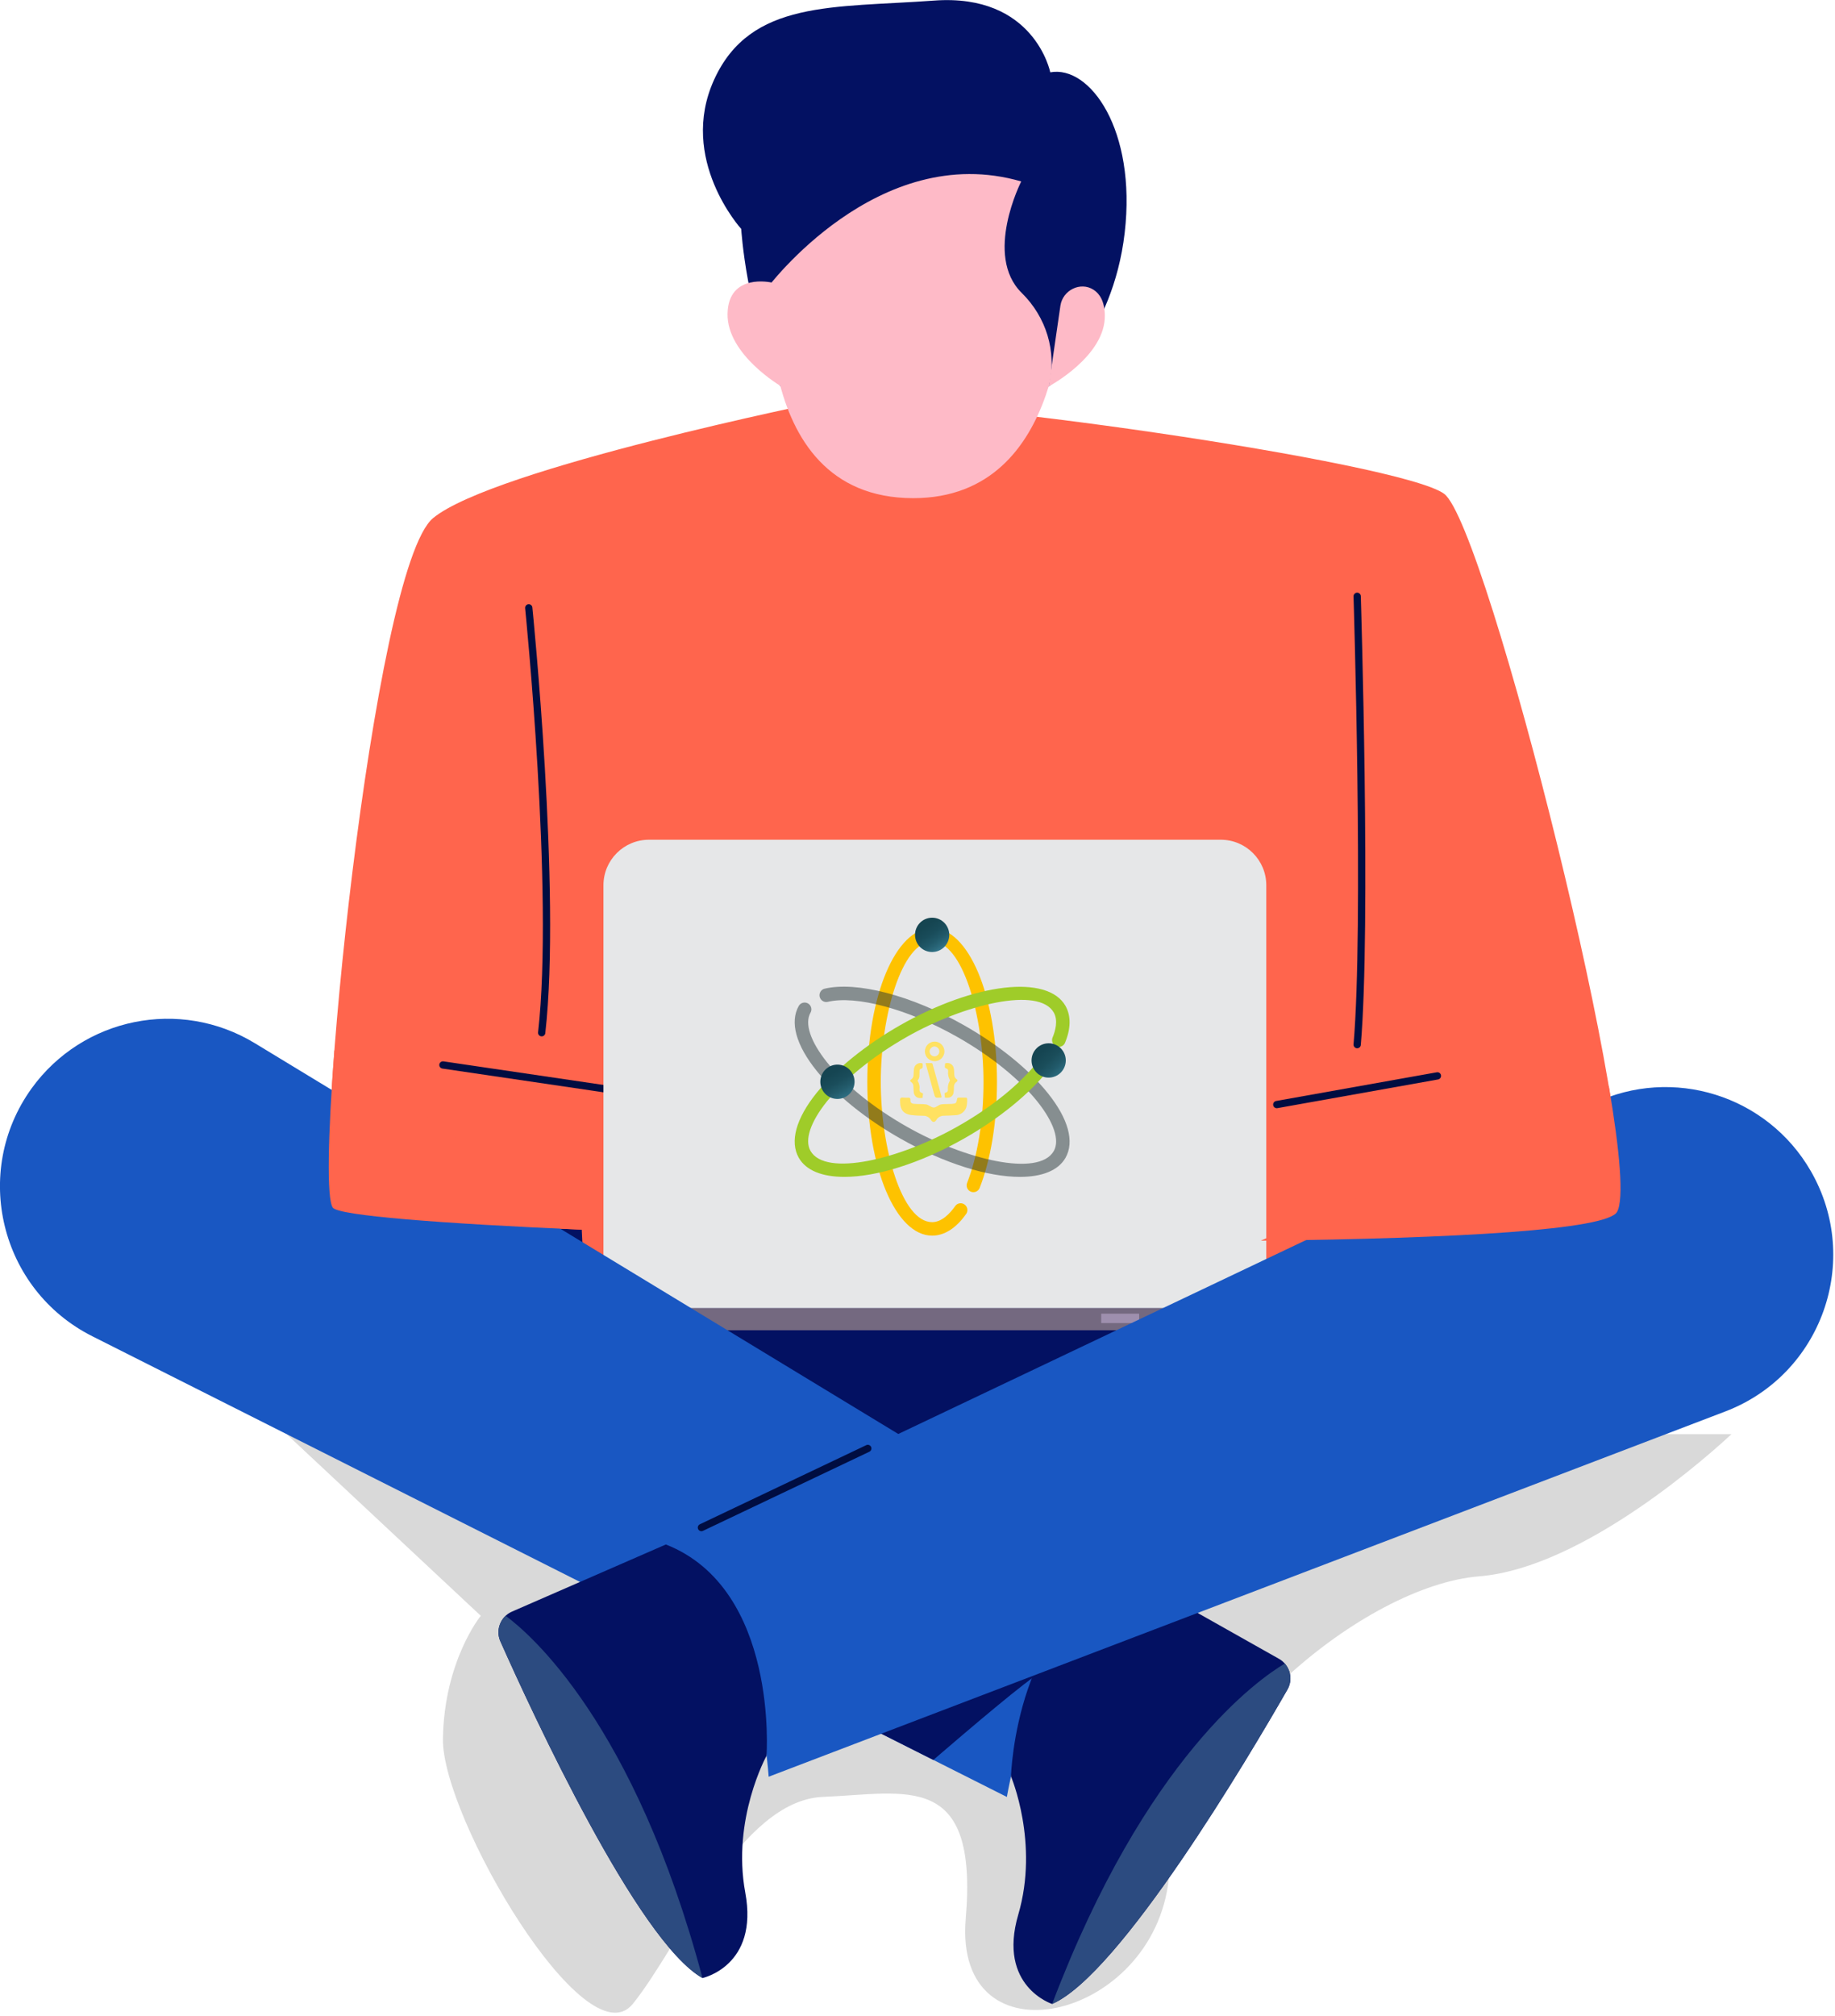 <svg width="254" height="279" viewBox="0 0 254 279" fill="none" xmlns="http://www.w3.org/2000/svg">
<g clip-path="url(#clip0)">
<path opacity="0.15" d="M61.31 240.65C61.14 251.46 81.07 285.36 87.59 277.32C94.11 269.28 102.41 249.13 113.93 248.67C125.45 248.21 135.43 244.97 133.68 265.5C131.93 286.03 159.77 279.73 161.79 259.92C163.81 240.11 188.92 219.42 204.73 218.15C219.37 216.97 237.11 200.86 239.67 198.47H39.67L66.55 223.61C66.54 223.61 61.47 229.84 61.31 240.65Z" fill="black"/>
<path d="M64.709 165.56L204.729 159.45L196.069 191.1L114.549 225.29L62.629 202.14L64.709 165.56Z" fill="#031162"/>
<path d="M79.65 152.17L80.86 177.05H187.85L190.55 124.95L79.65 152.17Z" fill="#FF654D"/>
<path d="M114.049 55.529C114.049 55.529 68.359 64.79 59.959 71.689C51.559 78.59 43.229 163.23 46.069 167.13C48.909 171.04 219.889 175.03 223.829 167.71C227.769 160.39 205.809 72.73 199.899 68.34C193.999 63.94 128.529 54.539 114.049 55.529Z" fill="#FF654D"/>
<path d="M187.859 82.519C187.859 82.519 189.269 128.23 187.859 144.57" stroke="#000D41" stroke-width="1.006" stroke-miterlimit="10" stroke-linecap="round"/>
<path d="M73.189 84.12C73.189 84.12 77.189 123.56 74.98 142.92" stroke="#000D41" stroke-width="1.006" stroke-miterlimit="10" stroke-linecap="round"/>
<path d="M90.849 163.61L88.689 154.89C88.539 154.29 88.889 153.68 89.469 153.5L92.419 152.58C92.829 152.45 93.139 152.11 93.219 151.68L93.719 148.97C93.819 148.42 94.299 148.02 94.859 148.02H97.279C97.679 148.02 98.049 147.81 98.269 147.47L99.739 145.11C100.069 144.57 100.779 144.4 101.319 144.73L104.119 146.39C104.479 146.6 104.919 146.61 105.279 146.4L106.919 145.48C107.449 145.18 108.119 145.35 108.459 145.85L114.339 154.74C114.699 155.29 114.539 156.03 113.979 156.37L112.679 157.17C112.199 157.46 111.579 157.37 111.199 156.95C110.429 156.08 108.999 156.75 109.179 157.9L109.239 158.29C109.319 158.79 109.059 159.29 108.609 159.51L97.069 165.2C96.989 165.24 96.919 165.27 96.829 165.29C96.109 165.47 92.559 166.21 90.999 163.97C90.939 163.87 90.879 163.74 90.849 163.61Z" fill="#FEBAC7"/>
<path d="M172.129 163.61L174.289 154.89C174.439 154.29 174.089 153.68 173.509 153.5L170.559 152.58C170.149 152.45 169.839 152.11 169.759 151.68L169.259 148.97C169.159 148.42 168.679 148.02 168.119 148.02H165.699C165.299 148.02 164.929 147.81 164.709 147.47L163.239 145.11C162.909 144.57 162.199 144.4 161.659 144.73L158.859 146.39C158.499 146.6 158.059 146.61 157.699 146.4L156.059 145.48C155.529 145.18 154.859 145.35 154.519 145.85L148.639 154.74C148.279 155.29 148.439 156.03 148.999 156.37L150.299 157.17C150.779 157.46 151.399 157.37 151.779 156.95C152.549 156.08 153.979 156.75 153.799 157.9L153.739 158.29C153.659 158.79 153.919 159.29 154.369 159.51L165.909 165.2C165.989 165.24 166.059 165.27 166.149 165.29C166.869 165.47 170.419 166.21 171.979 163.97C172.049 163.87 172.099 163.74 172.129 163.61Z" fill="#FEBAC7"/>
<path d="M61.309 147.38L88.659 151.41" stroke="#000D41" stroke-width="1.006" stroke-miterlimit="10" stroke-linecap="round"/>
<path d="M176.729 152.86L198.969 148.89" stroke="#000D41" stroke-width="1.006" stroke-miterlimit="10" stroke-linecap="round"/>
<path d="M106.749 35.94C106.749 35.94 102.909 68.94 126.409 68.94C147.789 68.94 147.039 40.55 147.039 40.55C147.039 40.55 149.179 22.98 132.599 20.99C116.039 19 105.749 30.01 106.749 35.94Z" fill="#FEBAC7"/>
<path d="M141.359 25.11C141.359 25.11 136.139 35.34 141.429 40.54C144.809 43.86 146.299 48.64 145.219 53.25L145.159 53.5C145.159 53.5 154.029 46.47 155.679 32.22C157.329 17.97 150.859 9 145.379 10.01C145.379 10.01 143.199 -0.94 129.289 0.08C115.379 1.1 103.899 -0.03 98.859 11C93.819 22.03 102.599 31.68 102.599 31.68C102.599 31.68 103.289 43.35 108.029 53.5L106.179 39.87C106.189 39.87 121.469 19.34 141.359 25.11Z" fill="#031162"/>
<path d="M146.78 42.309L145.16 53.48C145.16 53.48 153.06 49.289 152.93 43.599C152.89 41.7 152.23 40.66 151.37 40.099C149.54 38.929 147.1 40.16 146.78 42.309Z" fill="#FEBAC7"/>
<path d="M106.799 39.1L108.169 53.49C108.169 53.49 100.579 49.09 100.709 43.4C100.829 37.71 106.799 39.1 106.799 39.1Z" fill="#FEBAC7"/>
<path d="M168.979 116.21H89.829C86.349 116.21 83.529 119.03 83.529 122.51V174.74C83.529 178.22 86.349 181.04 89.829 181.04H168.979C172.459 181.04 175.279 178.22 175.279 174.74V122.51C175.279 119.03 172.459 116.21 168.979 116.21Z" fill="#E6E7E8"/>
<path d="M173.749 184.09H85.059C84.219 184.09 83.529 183.41 83.529 182.56C83.529 181.72 84.209 181.03 85.059 181.03H173.749C174.589 181.03 175.279 181.71 175.279 182.56C175.279 183.41 174.589 184.09 173.749 184.09Z" fill="#746980"/>
<path d="M160.55 182.45C160.55 182.81 160.26 183.1 159.9 183.1C159.54 183.1 159.25 182.81 159.25 182.45C159.25 182.09 159.54 181.8 159.9 181.8C160.26 181.8 160.55 182.09 160.55 182.45Z" fill="#9E8FAE"/>
<path d="M157.68 181.8H152.43V183.1H157.68V181.8Z" fill="#9E8FAE"/>
<path d="M35.259 144.36L156.789 218.15C147.009 226.09 141.559 236.47 139.369 248.68L12.77 184.92C0.029 178.5 -3.961 162.21 4.369 150.63C11.459 140.81 24.899 138.07 35.259 144.36Z" fill="#1957C2"/>
<path d="M121.64 229.35L113.92 235.87L129.19 243.56C133.76 239.63 142.66 232.04 143.99 231.54C145.79 230.84 121.64 229.35 121.64 229.35Z" fill="#031162"/>
<path d="M156.789 218.15L177.029 229.56C178.539 230.41 179.069 232.33 178.199 233.83C172.859 243.14 155.049 273.24 145.639 277.33C145.639 277.33 138.039 274.89 140.949 264.96C143.859 255.03 139.939 245.84 139.939 245.84C139.939 245.84 140.609 222.67 156.789 218.15Z" fill="#031162"/>
<path d="M145.639 277.32C155.049 273.23 172.859 243.13 178.199 233.82C178.879 232.63 178.689 231.19 177.839 230.22C174.229 232.36 158.569 243.24 145.639 277.32Z" fill="#2C4B80"/>
<path d="M220.58 152.69L92.18 213.74C101.11 222.64 105.47 233.52 106.4 245.88L238.82 195.33C252.15 190.24 257.77 174.44 250.66 162.08C244.62 151.58 231.52 147.49 220.58 152.69Z" fill="#1957C2"/>
<path d="M92.17 213.74L70.87 223.03C69.28 223.72 68.56 225.58 69.27 227.16C73.63 236.97 88.29 268.72 97.24 273.74C97.24 273.74 105.05 272.08 103.16 261.91C101.28 251.73 106.1 242.99 106.1 242.99C106.1 242.99 107.81 219.88 92.17 213.74Z" fill="#031162"/>
<path d="M97.239 273.739C88.289 268.709 73.639 236.959 69.269 227.159C68.709 225.909 69.049 224.489 69.989 223.609C73.379 226.099 87.849 238.519 97.239 273.739Z" fill="#2C4B80"/>
<path d="M46.29 145.35C45.38 157.15 45.2 165.94 46.07 167.13C46.87 168.23 60.96 169.33 80.89 170.19L46.29 145.35Z" fill="#FF654D"/>
<path d="M174.52 171.7C201.57 171.39 222.49 170.21 223.84 167.7C224.81 165.91 224.22 159.3 222.69 150.27L174.52 171.7Z" fill="#FF654D"/>
<path d="M97.09 211.4L120.12 200.45" stroke="#000D41" stroke-width="1.006" stroke-miterlimit="10" stroke-linecap="round"/>
<path d="M129.028 171C123.995 171 120.053 161.676 120.053 149.723C120.053 137.77 123.995 128.441 129.028 128.441C134.061 128.441 138.003 137.789 138.003 149.723C138.003 155.272 137.141 160.521 135.582 164.451C135.48 164.665 135.3 164.833 135.08 164.92C134.859 165.007 134.613 165.007 134.393 164.919C134.172 164.831 133.993 164.663 133.891 164.448C133.79 164.233 133.773 163.987 133.845 163.761C135.325 160.005 136.135 155.038 136.135 149.723C136.135 140.54 133.218 130.31 129.028 130.31C124.838 130.31 121.916 140.549 121.916 149.723C121.916 158.897 124.838 169.132 129.028 169.132C130.348 169.132 131.458 167.967 132.155 166.995C132.22 166.881 132.308 166.781 132.414 166.703C132.52 166.624 132.641 166.569 132.769 166.541C132.898 166.513 133.03 166.512 133.159 166.538C133.288 166.565 133.41 166.619 133.516 166.695C133.623 166.772 133.713 166.871 133.779 166.985C133.845 167.099 133.887 167.225 133.901 167.356C133.915 167.487 133.902 167.62 133.862 167.745C133.821 167.871 133.755 167.986 133.668 168.085C132.305 169.995 130.699 171 129.028 171Z" fill="#FEC200"/>
<g opacity="0.7">
<path opacity="0.7" d="M141.177 162.869C136.767 162.869 130.737 161.038 124.603 157.549C119.786 154.812 115.671 151.484 113.016 148.16C110.174 144.62 109.303 141.446 110.563 139.211C110.624 139.104 110.706 139.011 110.804 138.935C110.901 138.86 111.013 138.805 111.132 138.773C111.25 138.741 111.375 138.733 111.497 138.749C111.619 138.765 111.736 138.805 111.843 138.866C111.95 138.928 112.043 139.01 112.118 139.108C112.193 139.206 112.248 139.318 112.28 139.437C112.312 139.556 112.321 139.68 112.305 139.803C112.289 139.925 112.249 140.043 112.187 140.15C111.34 141.643 112.187 144.141 114.467 147C116.981 150.131 120.905 153.3 125.521 155.92C133.48 160.446 143.78 162.962 145.868 159.286C146.711 157.793 145.868 155.296 143.588 152.437C141.074 149.305 137.146 146.136 132.535 143.516C125.722 139.648 118.489 137.695 114.523 138.657C114.29 138.696 114.05 138.645 113.853 138.513C113.655 138.382 113.515 138.181 113.46 137.95C113.405 137.719 113.439 137.476 113.555 137.269C113.672 137.062 113.862 136.907 114.088 136.836C118.545 135.756 126.148 137.737 133.452 141.892C138.265 144.629 142.38 147.958 145.04 151.282C147.882 154.822 148.752 158 147.488 160.23C146.477 162.005 144.211 162.869 141.177 162.869Z" fill="#253237"/>
</g>
<path d="M116.878 162.868C113.845 162.868 111.574 162.004 110.563 160.216C109.303 157.986 110.174 154.807 113.016 151.267C115.671 147.981 119.786 144.629 124.603 141.878C134.955 135.99 145.007 134.835 147.488 139.211C148.27 140.619 148.237 142.385 147.39 144.375C147.281 144.585 147.098 144.746 146.876 144.826C146.654 144.905 146.41 144.898 146.193 144.806C145.976 144.713 145.802 144.542 145.706 144.327C145.609 144.111 145.597 143.867 145.672 143.643C146.098 142.638 146.477 141.216 145.868 140.131C143.799 136.474 133.485 138.972 125.521 143.497C120.905 146.122 116.981 149.291 114.467 152.418C112.173 155.277 111.34 157.774 112.187 159.267C114.257 162.925 124.571 160.427 132.535 155.901C137.24 153.249 141.21 150.023 143.71 146.84C143.782 146.732 143.875 146.64 143.984 146.571C144.093 146.501 144.215 146.454 144.342 146.434C144.47 146.413 144.601 146.42 144.726 146.453C144.851 146.485 144.968 146.544 145.069 146.624C145.171 146.704 145.255 146.805 145.315 146.919C145.376 147.033 145.413 147.159 145.423 147.288C145.433 147.418 145.416 147.548 145.373 147.67C145.331 147.792 145.263 147.905 145.176 148C142.521 151.366 138.359 154.76 133.471 157.549C127.324 161.037 121.289 162.868 116.878 162.868Z" fill="#9FCC29"/>
<path d="M145.156 149.132C146.464 149.132 147.525 148.068 147.525 146.756C147.525 145.444 146.464 144.38 145.156 144.38C143.848 144.38 142.787 145.444 142.787 146.756C142.787 148.068 143.848 149.132 145.156 149.132Z" fill="url(#paint0_linear)"/>
<path d="M118.223 150.255C118.525 148.978 117.737 147.698 116.464 147.396C115.191 147.093 113.914 147.883 113.613 149.16C113.311 150.436 114.098 151.716 115.372 152.019C116.645 152.321 117.921 151.532 118.223 150.255Z" fill="url(#paint1_linear)"/>
<path d="M129.027 131.751C130.336 131.751 131.396 130.688 131.396 129.376C131.396 128.064 130.336 127 129.027 127C127.719 127 126.658 128.064 126.658 129.376C126.658 130.688 127.719 131.751 129.027 131.751Z" fill="url(#paint2_linear)"/>
<path d="M125.316 151.911C125.406 151.918 125.497 151.918 125.588 151.911C125.892 151.869 126.056 151.944 126.023 152.296C125.99 152.648 126.313 152.765 126.618 152.765C127.123 152.808 127.629 152.765 128.139 152.831C128.556 152.892 128.888 153.249 129.225 153.272C129.562 153.296 129.886 152.892 130.302 152.831C130.719 152.77 131.239 152.798 131.744 152.77C132.301 152.737 132.395 152.667 132.47 152.122C132.493 151.953 132.545 151.897 132.709 151.901C133.022 151.901 133.336 151.901 133.645 151.901C133.79 151.901 133.865 151.934 133.865 152.094C133.893 152.486 133.855 152.879 133.753 153.258C133.637 153.581 133.422 153.858 133.14 154.051C132.857 154.244 132.521 154.343 132.18 154.333C131.683 154.376 131.192 154.39 130.695 154.404C130.473 154.394 130.253 154.446 130.058 154.554C129.863 154.661 129.701 154.821 129.591 155.014C129.385 155.352 129.085 155.347 128.879 155.014C128.77 154.824 128.611 154.667 128.419 154.561C128.228 154.454 128.012 154.401 127.793 154.409C127.218 154.409 126.645 154.375 126.075 154.305C125.073 154.146 124.623 153.582 124.59 152.559C124.59 152.493 124.59 152.423 124.59 152.362C124.544 152.019 124.651 151.84 125.026 151.892C125.122 151.906 125.219 151.912 125.316 151.911Z" fill="#FFE161"/>
<path d="M131.069 151.911C130.951 151.911 130.741 151.972 130.774 151.733C130.806 151.493 130.6 151.263 130.947 151.188C131.158 151.141 131.2 151 131.214 150.817C131.161 150.387 131.252 149.951 131.471 149.578C131.513 149.526 131.471 149.489 131.471 149.446C131.278 149.089 131.196 148.682 131.237 148.277C131.237 148.122 131.237 147.935 131.05 147.892C130.614 147.798 130.834 147.47 130.806 147.235C130.806 147.165 130.877 147.141 130.947 147.127C131.172 147.077 131.409 147.115 131.607 147.235C131.805 147.355 131.949 147.547 132.01 147.77C132.055 147.986 132.078 148.207 132.08 148.427C132.08 148.784 132.08 149.132 132.436 149.366C132.576 149.456 132.558 149.62 132.403 149.719C132.287 149.79 132.192 149.892 132.129 150.014C132.067 150.136 132.038 150.272 132.047 150.409C132.05 150.644 132.036 150.879 132.005 151.113C132.002 151.229 131.975 151.344 131.925 151.449C131.875 151.554 131.803 151.647 131.715 151.722C131.627 151.797 131.523 151.853 131.412 151.886C131.3 151.918 131.183 151.927 131.069 151.911Z" fill="#FFE161"/>
<path d="M127.721 147.432C127.721 147.666 127.759 147.835 127.497 147.901C127.234 147.967 127.286 148.174 127.277 148.371C127.253 148.756 127.328 149.159 127.042 149.488C127.033 149.497 127.026 149.507 127.021 149.519C127.016 149.531 127.013 149.543 127.013 149.556C127.013 149.569 127.016 149.581 127.021 149.593C127.026 149.605 127.033 149.615 127.042 149.624C127.248 149.96 127.329 150.357 127.272 150.746C127.272 150.976 127.305 151.164 127.6 151.244C127.895 151.324 127.689 151.596 127.721 151.784C127.754 151.972 127.604 151.943 127.487 151.948C127.364 151.971 127.238 151.966 127.117 151.934C126.996 151.903 126.884 151.845 126.787 151.765C126.691 151.684 126.614 151.584 126.561 151.47C126.508 151.357 126.48 151.233 126.48 151.108C126.452 150.864 126.443 150.638 126.434 150.371C126.442 150.253 126.419 150.134 126.368 150.027C126.317 149.921 126.24 149.829 126.143 149.76C125.951 149.634 125.933 149.493 126.143 149.366C126.246 149.296 126.328 149.202 126.383 149.091C126.438 148.979 126.464 148.856 126.457 148.732C126.462 148.458 126.48 148.183 126.513 147.911C126.528 147.79 126.566 147.673 126.626 147.568C126.686 147.462 126.767 147.37 126.864 147.296C126.96 147.222 127.071 147.169 127.188 147.139C127.306 147.109 127.428 147.103 127.548 147.122C127.792 147.159 127.703 147.347 127.721 147.432Z" fill="#FFE161"/>
<path d="M128.119 147.122C128.405 147.122 128.648 147.122 128.887 147.122C129.051 147.122 129.084 147.221 129.112 147.333L130.306 151.667C130.352 151.817 130.338 151.925 130.142 151.901H130.1C129.449 151.934 129.444 151.934 129.271 151.31C128.892 149.939 128.512 148.559 128.119 147.122Z" fill="#FFE161"/>
<path d="M129.375 146.859C129.194 146.86 129.016 146.823 128.85 146.751C128.525 146.613 128.267 146.354 128.129 146.028C128.058 145.862 128.021 145.683 128.021 145.502C128.021 145.322 128.058 145.143 128.129 144.977C128.198 144.815 128.296 144.669 128.42 144.545C128.542 144.42 128.689 144.321 128.85 144.254C129.015 144.18 129.194 144.143 129.375 144.146C129.555 144.143 129.734 144.18 129.899 144.254C130.061 144.321 130.207 144.42 130.33 144.545C130.453 144.669 130.552 144.815 130.62 144.977C130.691 145.143 130.728 145.322 130.728 145.502C130.728 145.683 130.691 145.862 130.62 146.028C130.482 146.354 130.224 146.613 129.899 146.751C129.733 146.823 129.555 146.859 129.375 146.859ZM129.375 144.822C129.283 144.821 129.192 144.841 129.108 144.878C129.028 144.913 128.954 144.962 128.892 145.024C128.822 145.084 128.766 145.159 128.729 145.244C128.691 145.327 128.672 145.416 128.672 145.507C128.672 145.599 128.691 145.691 128.729 145.775C128.797 145.938 128.927 146.067 129.089 146.136C129.173 146.174 129.264 146.193 129.356 146.193C129.532 146.187 129.699 146.115 129.824 145.991C129.886 145.928 129.935 145.855 129.969 145.775C130.007 145.691 130.026 145.599 130.025 145.507C130.026 145.416 130.007 145.327 129.969 145.244C129.9 145.081 129.771 144.952 129.609 144.883C129.535 144.847 129.456 144.827 129.375 144.822Z" fill="#FFE161"/>
</g>
<defs>
<linearGradient id="paint0_linear" x1="142.511" y1="143.836" x2="150.17" y2="152.242" gradientUnits="userSpaceOnUse">
<stop stop-color="#14434F"/>
<stop offset="0.21" stop-color="#154552"/>
<stop offset="0.35" stop-color="#1A4D5A"/>
<stop offset="0.46" stop-color="#215969"/>
<stop offset="0.56" stop-color="#2C6B7E"/>
<stop offset="0.66" stop-color="#398299"/>
<stop offset="0.75" stop-color="#4A9EBB"/>
<stop offset="0.83" stop-color="#5DBFE1"/>
<stop offset="0.84" stop-color="#61C5E9"/>
</linearGradient>
<linearGradient id="paint1_linear" x1="114.206" y1="146.734" x2="119.302" y2="155.576" gradientUnits="userSpaceOnUse">
<stop stop-color="#14434F"/>
<stop offset="0.2" stop-color="#154552"/>
<stop offset="0.34" stop-color="#1A4D5B"/>
<stop offset="0.45" stop-color="#225A6A"/>
<stop offset="0.56" stop-color="#2C6C80"/>
<stop offset="0.66" stop-color="#3A849B"/>
<stop offset="0.75" stop-color="#4BA1BE"/>
<stop offset="0.84" stop-color="#61C5E9"/>
</linearGradient>
<linearGradient id="paint2_linear" x1="126.967" y1="126.225" x2="131.545" y2="133.186" gradientUnits="userSpaceOnUse">
<stop stop-color="#14434F"/>
<stop offset="0.27" stop-color="#154551"/>
<stop offset="0.43" stop-color="#194C5A"/>
<stop offset="0.56" stop-color="#205868"/>
<stop offset="0.68" stop-color="#2B697C"/>
<stop offset="0.78" stop-color="#387F96"/>
<stop offset="0.88" stop-color="#489AB6"/>
<stop offset="0.97" stop-color="#5ABADB"/>
<stop offset="1" stop-color="#61C5E9"/>
</linearGradient>
<clipPath id="clip0">
<rect width="253.76" height="278.54" fill="white"/>
</clipPath>
</defs>
</svg>
